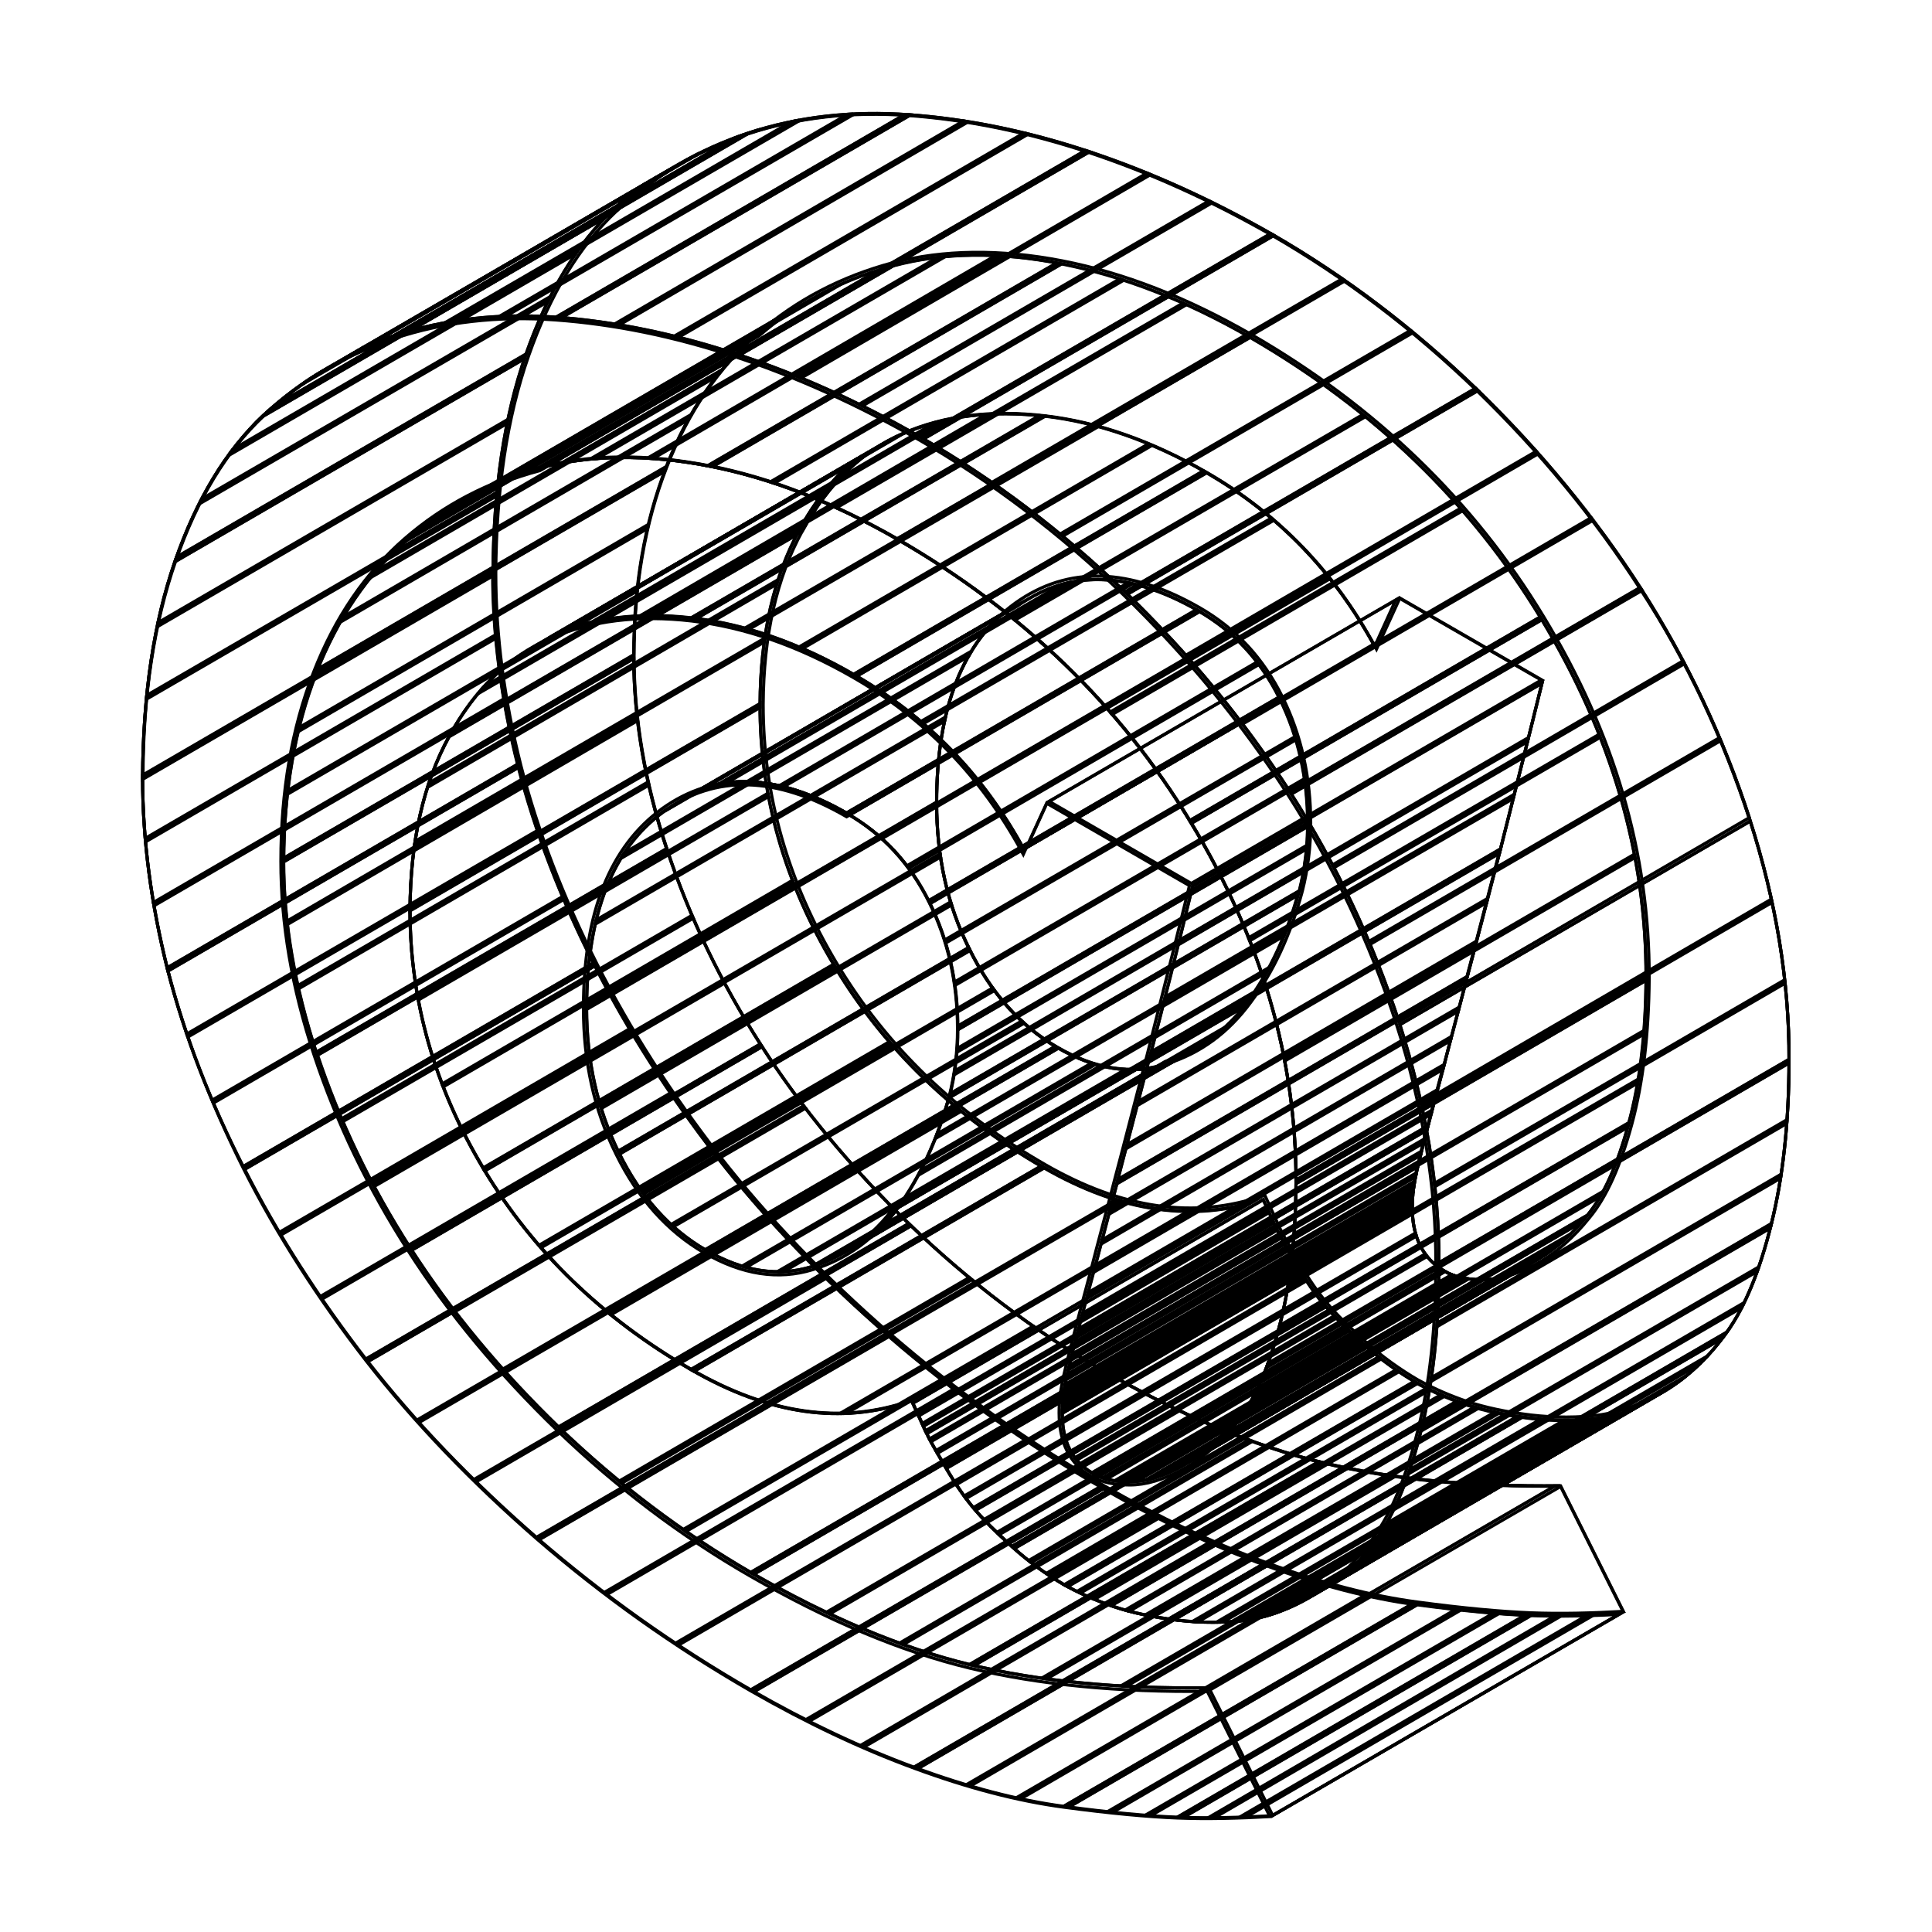 <?xml version="1.0" encoding="utf-8"?>
<!-- Generator: Adobe Illustrator 22.1.0, SVG Export Plug-In . SVG Version: 6.00 Build 0)  -->
<svg version="1.1" id="Layer_1" xmlns="http://www.w3.org/2000/svg" xmlns:xlink="http://www.w3.org/1999/xlink" x="0px" y="0px"
	 viewBox="0 0 500 500" style="enable-background:new 0 0 500 500;" xml:space="preserve">
<style type="text/css">
	.st0{enable-background:new    ;}
	.st1{clip-path:url(#SVGID_2_);fill:none;stroke:#000000;stroke-width:1.622;stroke-miterlimit:10;}
	.st2{clip-path:url(#SVGID_4_);fill:none;stroke:#000000;stroke-width:1.622;stroke-miterlimit:10;}
	.st3{clip-path:url(#SVGID_6_);enable-background:new    ;}
	.st4{fill:none;stroke:#000000;stroke-width:1.622;stroke-miterlimit:10;}
	.st5{clip-path:url(#SVGID_6_);fill:none;stroke:#000000;stroke-width:1.622;stroke-miterlimit:10;}
	.st6{clip-path:url(#SVGID_8_);enable-background:new    ;}
	.st7{clip-path:url(#SVGID_8_);fill:none;stroke:#000000;stroke-width:1.622;stroke-miterlimit:10;}
	.st8{clip-path:url(#SVGID_10_);enable-background:new    ;}
	.st9{clip-path:url(#SVGID_10_);fill:none;stroke:#000000;stroke-width:1.622;stroke-miterlimit:10;}
	.st10{clip-path:url(#SVGID_12_);enable-background:new    ;}
	.st11{clip-path:url(#SVGID_12_);fill:none;stroke:#000000;stroke-width:1.622;stroke-miterlimit:10;}
	.st12{clip-path:url(#SVGID_14_);enable-background:new    ;}
	.st13{clip-path:url(#SVGID_14_);fill:none;stroke:#000000;stroke-width:1.622;stroke-miterlimit:10;}
	.st14{clip-path:url(#SVGID_16_);fill:none;stroke:#000000;stroke-width:1.622;stroke-miterlimit:10;}
	.st15{clip-path:url(#SVGID_18_);fill:none;stroke:#000000;stroke-width:1.622;stroke-miterlimit:10;}
	.st16{clip-path:url(#SVGID_20_);enable-background:new    ;}
	.st17{clip-path:url(#SVGID_20_);fill:none;stroke:#000000;stroke-width:1.622;stroke-miterlimit:10;}
	.st18{clip-path:url(#SVGID_22_);enable-background:new    ;}
	.st19{clip-path:url(#SVGID_22_);fill:none;stroke:#000000;stroke-width:1.622;stroke-miterlimit:10;}
	.st20{clip-path:url(#SVGID_24_);enable-background:new    ;}
	.st21{clip-path:url(#SVGID_24_);fill:none;stroke:#000000;stroke-width:1.622;stroke-miterlimit:10;}
	.st22{clip-path:url(#SVGID_26_);fill:none;stroke:#000000;stroke-width:1.622;stroke-miterlimit:10;}
	.st23{clip-path:url(#SVGID_28_);enable-background:new    ;}
	.st24{clip-path:url(#SVGID_28_);fill:none;stroke:#000000;stroke-width:1.622;stroke-miterlimit:10;}
	.st25{clip-path:url(#SVGID_30_);enable-background:new    ;}
	.st26{clip-path:url(#SVGID_30_);fill:none;stroke:#000000;stroke-width:1.622;stroke-miterlimit:10;}
	.st27{clip-path:url(#SVGID_32_);enable-background:new    ;}
	.st28{clip-path:url(#SVGID_32_);fill:none;stroke:#000000;stroke-width:1.622;stroke-miterlimit:10;}
	.st29{clip-path:url(#SVGID_34_);enable-background:new    ;}
	.st30{clip-path:url(#SVGID_34_);fill:none;stroke:#000000;stroke-width:1.622;stroke-miterlimit:10;}
	.st31{clip-path:url(#SVGID_36_);enable-background:new    ;}
	.st32{clip-path:url(#SVGID_36_);fill:none;stroke:#000000;stroke-width:1.622;stroke-miterlimit:10;}
</style>
<g>
	<g class="st0">
		<g class="st0">
			<defs>
				<path id="SVGID_1_" class="st0" d="M453.2,211.9c6.8,21.1,10.3,42,10.2,62.5c0,16.3-1.6,30.5-4.6,42.5c-3,12.1-6.8,21.4-11.5,28
					c-4.7,6.6-10.2,11.8-16.4,15.5c-6.3,3.7-12.5,5.8-18.6,6.4c-6.1,0.6-12.3,0.4-18.5-0.5c-6.3-0.9-11.6-2.2-15.9-3.8
					c-4.4-1.6-8-3.3-11.1-5c-4.8-2.8-9.4-6.1-13.6-9.9c-4.2-3.8-7.6-7.1-10-10c-2.4-2.8-4.9-6.4-7.5-10.9c-2.6-4.4-4.3-7.4-5-9
					c-0.7-1.6-1.9-4.2-3.6-7.9c-17.9,6.2-36.8,3.5-56.9-8.1c-23.1-13.3-41.1-30.7-53.9-52c-12.8-21.3-19.2-43.8-19.2-67.4
					c0.1-17.9,3.5-32.9,10.2-45.1c6.7-12.2,15.4-20.7,26.2-25.4c10.8-4.7,23.1-6.2,36.9-4.6c13.8,1.6,27.8,6.5,41.9,14.6
					c18.8,10.8,33.4,26,43.9,45.3l5.9-12.9l37.6,21.7c-3.8,15.5-7.5,30.1-11,44c-3.6,13.8-6.4,24.8-8.6,33c-2.1,8.2-4.2,15.8-6,22.9
					c-1.9,7.1-3.3,12.4-4.2,15.9c-0.9,3.4-1.7,6.6-2.4,9.5s-1.1,5.1-1.3,6.6c-0.2,1.5-0.3,3.1-0.3,4.7c0,7.6,2.7,13,8.1,16.1
					c2.5,1.5,5.8,2.2,9.8,2.2c4,0,8.5-1.3,13.5-4c5-2.7,9.6-6.7,13.8-12c4.3-5.2,7.9-13.2,10.8-23.9c2.9-10.7,4.4-23.3,4.5-37.8
					c0.1-32.1-9-63.2-27.2-93.2c-18.2-30.1-43.4-54.4-75.6-73c-16.5-9.5-32.8-15.9-48.8-19c-16-3.1-30.6-2.9-43.7,0.5
					c-13.1,3.5-24.7,9.5-34.7,18.2c-10,8.7-17.9,20.1-23.5,34.5c-5.6,14.4-8.4,30.6-8.4,48.7c0,16,2.8,32.7,8.6,50.1
					c5.8,17.5,13.9,34.3,24.3,50.5c10.4,16.2,23.3,31.7,38.5,46.4c15.3,14.7,31.9,27.3,49.8,37.6c20,11.5,38.9,19.5,56.7,23.8
					c17.8,4.3,38.4,6.3,61.7,6l16.6,33.2c-8.8,0.5-16.9,0.7-24.6,0.4c-7.6-0.3-17.5-1.2-29.4-2.8c-12-1.6-25-5-38.8-10.1
					c-13.9-5.1-28-11.8-42.3-20c-20-11.5-38.5-24.7-55.5-39.4c-17-14.8-31.7-30.1-44.2-46.1c-12.4-16-23.1-32.6-31.8-49.8
					c-8.7-17.2-15.3-34.3-19.7-51.4c-4.3-17.1-6.5-33.7-6.5-49.8c0.1-21.6,2.9-40.4,8.5-56.4c5.6-16,13.2-28.6,22.9-37.7
					c9.7-9,21-15.7,34-20c13-4.3,27-5.9,42-4.8c15,1.1,30.4,4.2,46.4,9.5c16,5.3,31.9,12.5,47.8,21.6c18.9,10.9,36.5,24.3,52.9,40.1
					c16.4,15.9,30.6,33.1,42.5,51.6C437,170.8,446.4,190.7,453.2,211.9z M336.6,230.7c1.5-5.9,2.2-11.8,2.2-17.6
					c0-11.8-2.4-22.7-7.3-32.6c-4.9-9.9-11.9-17.5-21.1-22.8c-18.2-10.5-34-10.9-47.4-1.3c-13.4,9.7-20.2,26.8-20.2,51.3
					c0,13.7,2.7,26.2,8.4,37.6c5.6,11.4,13.2,19.9,22.7,25.4c9.7,5.6,18.9,7,27.7,4.3c8.8-2.7,16-8,21.8-15.9
					C329.2,251.3,333.6,241.8,336.6,230.7"/>
			</defs>
			<clipPath id="SVGID_2_">
				<use xlink:href="#SVGID_1_"  style="overflow:visible;"/>
			</clipPath>
			<path class="st1" d="M453.2,211.9c6.8,21.1,10.3,42,10.2,62.5c0,16.3-1.6,30.5-4.6,42.5c-3,12.1-6.8,21.4-11.5,28
				c-4.7,6.6-10.2,11.8-16.4,15.5c-6.3,3.7-12.5,5.8-18.6,6.4c-6.1,0.6-12.3,0.4-18.5-0.5c-6.3-0.9-11.6-2.2-15.9-3.8
				c-4.4-1.6-8-3.3-11.1-5c-4.8-2.8-9.4-6.1-13.6-9.9c-4.2-3.8-7.6-7.1-10-10c-2.4-2.8-4.9-6.4-7.5-10.9c-2.6-4.4-4.3-7.4-5-9
				c-0.7-1.6-1.9-4.2-3.6-7.9c-17.9,6.2-36.8,3.5-56.9-8.1c-23.1-13.3-41.1-30.7-53.9-52c-12.8-21.3-19.2-43.8-19.2-67.4
				c0.1-17.9,3.5-32.9,10.2-45.1c6.7-12.2,15.4-20.7,26.2-25.4c10.8-4.7,23.1-6.2,36.9-4.6c13.8,1.6,27.8,6.5,41.9,14.6
				c18.8,10.8,33.4,26,43.9,45.3l5.9-12.9l37.6,21.7c-3.8,15.5-7.5,30.1-11,44c-3.6,13.8-6.4,24.8-8.6,33c-2.1,8.2-4.2,15.8-6,22.9
				c-1.9,7.1-3.3,12.4-4.2,15.9c-0.9,3.4-1.7,6.6-2.4,9.5s-1.1,5.1-1.3,6.6c-0.2,1.5-0.3,3.1-0.3,4.7c0,7.6,2.7,13,8.1,16.1
				c2.5,1.5,5.8,2.2,9.8,2.2c4,0,8.5-1.3,13.5-4c5-2.7,9.6-6.7,13.8-12c4.3-5.2,7.9-13.2,10.8-23.9c2.9-10.7,4.4-23.3,4.5-37.8
				c0.1-32.1-9-63.2-27.2-93.2c-18.2-30.1-43.4-54.4-75.6-73c-16.5-9.5-32.8-15.9-48.8-19c-16-3.1-30.6-2.9-43.7,0.5
				c-13.1,3.5-24.7,9.5-34.7,18.2c-10,8.7-17.9,20.1-23.5,34.5c-5.6,14.4-8.4,30.6-8.4,48.7c0,16,2.8,32.7,8.6,50.1
				c5.8,17.5,13.9,34.3,24.3,50.5c10.4,16.2,23.3,31.7,38.5,46.4c15.3,14.7,31.9,27.3,49.8,37.6c20,11.5,38.9,19.5,56.7,23.8
				c17.8,4.3,38.4,6.3,61.7,6l16.6,33.2c-8.8,0.5-16.9,0.7-24.6,0.4c-7.6-0.3-17.5-1.2-29.4-2.8c-12-1.6-25-5-38.8-10.1
				c-13.9-5.1-28-11.8-42.3-20c-20-11.5-38.5-24.7-55.5-39.4c-17-14.8-31.7-30.1-44.2-46.1c-12.4-16-23.1-32.6-31.8-49.8
				c-8.7-17.2-15.3-34.3-19.7-51.4c-4.3-17.1-6.5-33.7-6.5-49.8c0.1-21.6,2.9-40.4,8.5-56.4c5.6-16,13.2-28.6,22.9-37.7
				c9.7-9,21-15.7,34-20c13-4.3,27-5.9,42-4.8c15,1.1,30.4,4.2,46.4,9.5c16,5.3,31.9,12.5,47.8,21.6c18.9,10.9,36.5,24.3,52.9,40.1
				c16.4,15.9,30.6,33.1,42.5,51.6C437,170.8,446.4,190.7,453.2,211.9z M336.6,230.7c1.5-5.9,2.2-11.8,2.2-17.6
				c0-11.8-2.4-22.7-7.3-32.6c-4.9-9.9-11.9-17.5-21.1-22.8c-18.2-10.5-34-10.9-47.4-1.3c-13.4,9.7-20.2,26.8-20.2,51.3
				c0,13.7,2.7,26.2,8.4,37.6c5.6,11.4,13.2,19.9,22.7,25.4c9.7,5.6,18.9,7,27.7,4.3c8.8-2.7,16-8,21.8-15.9
				C329.2,251.3,333.6,241.8,336.6,230.7"/>
		</g>
		<g class="st0">
			<defs>
				<path id="SVGID_3_" class="st0" d="M361.8,265c6.8,21.1,10.3,42,10.2,62.5c0,16.3-1.6,30.5-4.6,42.5c-3,12.1-6.8,21.4-11.5,28
					c-4.7,6.6-10.2,11.8-16.4,15.5c-6.3,3.7-12.5,5.8-18.6,6.4c-6.1,0.6-12.3,0.4-18.5-0.5c-6.3-0.9-11.6-2.2-15.9-3.8
					c-4.4-1.6-8-3.3-11.1-5c-4.8-2.8-9.4-6.1-13.6-9.9c-4.2-3.8-7.6-7.1-10-10c-2.4-2.8-4.9-6.4-7.5-10.9c-2.6-4.4-4.3-7.4-5-9
					c-0.7-1.6-1.9-4.2-3.6-7.9c-17.9,6.2-36.8,3.5-56.9-8.1c-23.1-13.3-41.1-30.7-53.9-52c-12.8-21.3-19.2-43.8-19.2-67.4
					c0.1-17.9,3.5-32.9,10.2-45.1c6.7-12.2,15.4-20.7,26.2-25.4c10.8-4.7,23.1-6.2,36.9-4.6c13.8,1.6,27.8,6.5,41.9,14.6
					c18.8,10.8,33.4,26,43.9,45.3l5.9-12.9l37.6,21.7c-3.8,15.5-7.5,30.1-11,44c-3.6,13.8-6.4,24.8-8.6,33c-2.1,8.2-4.2,15.8-6,22.9
					c-1.9,7.1-3.3,12.4-4.2,15.9c-0.9,3.4-1.7,6.6-2.4,9.5c-0.7,2.9-1.1,5.1-1.3,6.6c-0.2,1.5-0.3,3.1-0.3,4.7
					c0,7.6,2.7,13,8.1,16.1c2.5,1.5,5.8,2.2,9.8,2.2c4,0,8.5-1.3,13.5-4c5-2.7,9.6-6.7,13.8-12c4.3-5.2,7.9-13.2,10.8-23.9
					c2.9-10.7,4.4-23.3,4.5-37.8c0.1-32.1-9-63.2-27.2-93.2c-18.2-30.1-43.4-54.4-75.6-73c-16.5-9.5-32.8-15.9-48.8-19
					c-16-3.1-30.6-2.9-43.7,0.5c-13.1,3.5-24.7,9.5-34.7,18.2c-10,8.7-17.9,20.1-23.5,34.5c-5.6,14.4-8.4,30.6-8.4,48.7
					c0,16,2.8,32.7,8.6,50.1c5.8,17.5,13.9,34.3,24.3,50.5c10.4,16.2,23.3,31.7,38.5,46.4c15.3,14.7,31.9,27.3,49.8,37.6
					c20,11.5,38.9,19.5,56.7,23.8c17.8,4.3,38.4,6.3,61.7,6l16.6,33.2c-8.8,0.5-16.9,0.7-24.6,0.4c-7.6-0.3-17.5-1.2-29.4-2.8
					c-12-1.6-25-5-38.8-10.1c-13.9-5.1-28-11.8-42.3-20c-20-11.5-38.5-24.7-55.5-39.4c-17-14.8-31.7-30.1-44.2-46.1
					c-12.4-16-23.1-32.6-31.8-49.8C54,285.3,47.4,268.2,43,251.1c-4.3-17.1-6.5-33.7-6.5-49.8c0.1-21.6,2.9-40.4,8.5-56.4
					c5.6-16,13.2-28.6,22.9-37.7c9.7-9,21-15.7,34-20c13-4.3,27-5.9,42-4.8c15,1.1,30.4,4.2,46.4,9.5c16,5.3,31.9,12.5,47.8,21.6
					c18.9,10.9,36.5,24.3,52.9,40.1c16.4,15.9,30.6,33.1,42.5,51.6C345.5,223.9,354.9,243.8,361.8,265z M245.2,283.9
					c1.5-5.9,2.2-11.8,2.2-17.6c0-11.8-2.4-22.7-7.3-32.6c-4.9-9.9-11.9-17.5-21.1-22.8c-18.2-10.5-34-10.9-47.4-1.3
					c-13.4,9.7-20.2,26.8-20.2,51.3c0,13.7,2.7,26.2,8.4,37.6c5.6,11.4,13.2,19.9,22.7,25.4c9.7,5.6,18.9,7,27.7,4.3
					c8.8-2.7,16-8,21.8-15.9C237.7,304.4,242.1,294.9,245.2,283.9"/>
			</defs>
			<clipPath id="SVGID_4_">
				<use xlink:href="#SVGID_3_"  style="overflow:visible;"/>
			</clipPath>
			<path class="st2" d="M361.8,265c6.8,21.1,10.3,42,10.2,62.5c0,16.3-1.6,30.5-4.6,42.5c-3,12.1-6.8,21.4-11.5,28
				c-4.7,6.6-10.2,11.8-16.4,15.5c-6.3,3.7-12.5,5.8-18.6,6.4c-6.1,0.6-12.3,0.4-18.5-0.5c-6.3-0.9-11.6-2.2-15.9-3.8
				c-4.4-1.6-8-3.3-11.1-5c-4.8-2.8-9.4-6.1-13.6-9.9c-4.2-3.8-7.6-7.1-10-10c-2.4-2.8-4.9-6.4-7.5-10.9c-2.6-4.4-4.3-7.4-5-9
				c-0.7-1.6-1.9-4.2-3.6-7.9c-17.9,6.2-36.8,3.5-56.9-8.1c-23.1-13.3-41.1-30.7-53.9-52c-12.8-21.3-19.2-43.8-19.2-67.4
				c0.1-17.9,3.5-32.9,10.2-45.1c6.7-12.2,15.4-20.7,26.2-25.4c10.8-4.7,23.1-6.2,36.9-4.6c13.8,1.6,27.8,6.5,41.9,14.6
				c18.8,10.8,33.4,26,43.9,45.3l5.9-12.9l37.6,21.7c-3.8,15.5-7.5,30.1-11,44c-3.6,13.8-6.4,24.8-8.6,33c-2.1,8.2-4.2,15.8-6,22.9
				c-1.9,7.1-3.3,12.4-4.2,15.9c-0.9,3.4-1.7,6.6-2.4,9.5c-0.7,2.9-1.1,5.1-1.3,6.6c-0.2,1.5-0.3,3.1-0.3,4.7c0,7.6,2.7,13,8.1,16.1
				c2.5,1.5,5.8,2.2,9.8,2.2c4,0,8.5-1.3,13.5-4c5-2.7,9.6-6.7,13.8-12c4.3-5.2,7.9-13.2,10.8-23.9c2.9-10.7,4.4-23.3,4.5-37.8
				c0.1-32.1-9-63.2-27.2-93.2c-18.2-30.1-43.4-54.4-75.6-73c-16.5-9.5-32.8-15.9-48.8-19c-16-3.1-30.6-2.9-43.7,0.5
				c-13.1,3.5-24.7,9.5-34.7,18.2c-10,8.7-17.9,20.1-23.5,34.5c-5.6,14.4-8.4,30.6-8.4,48.7c0,16,2.8,32.7,8.6,50.1
				c5.8,17.5,13.9,34.3,24.3,50.5c10.4,16.2,23.3,31.7,38.5,46.4c15.3,14.7,31.9,27.3,49.8,37.6c20,11.5,38.9,19.5,56.7,23.8
				c17.8,4.3,38.4,6.3,61.7,6l16.6,33.2c-8.8,0.5-16.9,0.7-24.6,0.4c-7.6-0.3-17.5-1.2-29.4-2.8c-12-1.6-25-5-38.8-10.1
				c-13.9-5.1-28-11.8-42.3-20c-20-11.5-38.5-24.7-55.5-39.4c-17-14.8-31.7-30.1-44.2-46.1c-12.4-16-23.1-32.6-31.8-49.8
				C54,285.3,47.4,268.2,43,251.1c-4.3-17.1-6.5-33.7-6.5-49.8c0.1-21.6,2.9-40.4,8.5-56.4c5.6-16,13.2-28.6,22.9-37.7
				c9.7-9,21-15.7,34-20c13-4.3,27-5.9,42-4.8c15,1.1,30.4,4.2,46.4,9.5c16,5.3,31.9,12.5,47.8,21.6c18.9,10.9,36.5,24.3,52.9,40.1
				c16.4,15.9,30.6,33.1,42.5,51.6C345.5,223.9,354.9,243.8,361.8,265z M245.2,283.9c1.5-5.9,2.2-11.8,2.2-17.6
				c0-11.8-2.4-22.7-7.3-32.6c-4.9-9.9-11.9-17.5-21.1-22.8c-18.2-10.5-34-10.9-47.4-1.3c-13.4,9.7-20.2,26.8-20.2,51.3
				c0,13.7,2.7,26.2,8.4,37.6c5.6,11.4,13.2,19.9,22.7,25.4c9.7,5.6,18.9,7,27.7,4.3c8.8-2.7,16-8,21.8-15.9
				C237.7,304.4,242.1,294.9,245.2,283.9"/>
		</g>
		<g class="st0">
			<defs>
				<path id="SVGID_5_" class="st0" d="M361.8,265l91.4-53.1c6.8,21.1,10.3,42,10.2,62.5c0,16.3-1.6,30.5-4.6,42.5
					c-3,12.1-6.8,21.4-11.5,28c-4.7,6.6-10.2,11.8-16.4,15.5l-91.4,53.1c6.2-3.7,11.7-8.8,16.4-15.5c4.7-6.6,8.5-15.9,11.5-28
					c3-12.1,4.6-26.3,4.6-42.5C372.1,307,368.6,286.2,361.8,265z"/>
			</defs>
			<clipPath id="SVGID_6_">
				<use xlink:href="#SVGID_5_"  style="overflow:visible;"/>
			</clipPath>
			<g class="st3">
				<g>
					<path class="st4" d="M361.8,265l91.4-53.1c6.8,21.1,10.3,42,10.2,62.5L372,327.5C372.1,307,368.6,286.2,361.8,265z"/>
					<line class="st4" x1="367.5" y1="286.1" x2="458.9" y2="232.9"/>
					<line class="st4" x1="370.9" y1="306.9" x2="462.3" y2="253.8"/>
				</g>
				<g>
					<path class="st4" d="M372,327.5l91.4-53.1c0,16.3-1.6,30.5-4.6,42.5l-91.4,53.1C370.4,358,372,343.8,372,327.5z"/>
					<line class="st4" x1="371.5" y1="343.1" x2="462.9" y2="290"/>
					<line class="st4" x1="369.9" y1="357.3" x2="461.4" y2="304.1"/>
				</g>
				<g>
					<path class="st4" d="M367.4,370.1l91.4-53.1c-3,12.1-6.8,21.4-11.5,28l-91.4,53.1C360.6,391.5,364.4,382.1,367.4,370.1z"/>
					<line class="st4" x1="364.1" y1="381.2" x2="455.6" y2="328.1"/>
					<line class="st4" x1="360.3" y1="390.5" x2="451.7" y2="337.4"/>
				</g>
				<g>
					<path class="st4" d="M355.9,398.1l91.4-53.1c-4.7,6.6-10.2,11.8-16.4,15.5l-91.4,53.1C345.7,409.8,351.2,404.7,355.9,398.1z"/>
					<line class="st4" x1="350.9" y1="404.2" x2="442.4" y2="351.1"/>
					<line class="st4" x1="345.5" y1="409.3" x2="436.9" y2="356.2"/>
				</g>
			</g>
			<path class="st5" d="M361.8,265l91.4-53.1c6.8,21.1,10.3,42,10.2,62.5c0,16.3-1.6,30.5-4.6,42.5c-3,12.1-6.8,21.4-11.5,28
				c-4.7,6.6-10.2,11.8-16.4,15.5l-91.4,53.1c6.2-3.7,11.7-8.8,16.4-15.5c4.7-6.6,8.5-15.9,11.5-28c3-12.1,4.6-26.3,4.6-42.5
				C372.1,307,368.6,286.2,361.8,265z"/>
		</g>
		<g class="st0">
			<defs>
				<path id="SVGID_7_" class="st0" d="M339.5,413.5c-6.3,3.7-12.5,5.8-18.6,6.4c-6.1,0.6-12.3,0.4-18.5-0.5
					c-6.3-0.9-11.6-2.2-15.9-3.8c-4.4-1.6-8-3.3-11.1-5c-4.8-2.8-9.4-6.1-13.6-9.9c-4.2-3.8-7.6-7.1-10-10
					c-2.4-2.8-4.9-6.4-7.5-10.9c-2.6-4.4-4.3-7.4-5-9l91.4-53.1c0.7,1.6,2.4,4.6,5,9c2.6,4.5,5.1,8,7.5,10.9c2.4,2.8,5.7,6.1,10,10
					c4.2,3.8,8.8,7.1,13.6,9.9c3,1.7,6.7,3.4,11.1,5c4.4,1.6,9.7,2.9,15.9,3.8c6.2,0.9,12.4,1.1,18.5,0.5c6.1-0.6,12.3-2.8,18.6-6.4
					C403.5,376.3,366.9,397.5,339.5,413.5z"/>
			</defs>
			<clipPath id="SVGID_8_">
				<use xlink:href="#SVGID_7_"  style="overflow:visible;"/>
			</clipPath>
			<g class="st6">
				<g>
					<path class="st4" d="M339.5,413.5l91.4-53.1c-6.3,3.7-12.5,5.8-18.6,6.4L320.9,420C327,419.3,333.2,417.2,339.5,413.5z"/>
					<line class="st4" x1="333.2" y1="416.7" x2="424.7" y2="363.5"/>
					<line class="st4" x1="327.1" y1="418.8" x2="418.5" y2="365.7"/>
				</g>
				<g>
					<path class="st4" d="M320.9,420l91.4-53.1c-6.1,0.6-12.3,0.4-18.5-0.5l-91.4,53.1C308.6,420.4,314.8,420.6,320.9,420z"/>
					<line class="st4" x1="314.8" y1="420.3" x2="406.2" y2="367.2"/>
					<line class="st4" x1="308.6" y1="420.1" x2="400" y2="367"/>
				</g>
				<g>
					<path class="st4" d="M302.4,419.5l91.4-53.1c-6.3-0.9-11.6-2.2-15.9-3.8l-91.4,53.1C290.8,417.3,296.1,418.6,302.4,419.5z"/>
					<line class="st4" x1="296.4" y1="418.4" x2="387.9" y2="365.3"/>
					<line class="st4" x1="291.1" y1="417.2" x2="382.6" y2="364"/>
				</g>
				<g>
					<path class="st4" d="M286.5,415.7l91.4-53.1c-4.4-1.6-8-3.3-11.1-5l-91.4,53.1C278.4,412.4,282.1,414,286.5,415.7z"/>
					<line class="st4" x1="282.3" y1="414" x2="373.8" y2="360.9"/>
					<line class="st4" x1="278.6" y1="412.4" x2="370.1" y2="359.2"/>
				</g>
				<g>
					<path class="st4" d="M275.4,410.6l91.4-53.1c-4.8-2.8-9.4-6.1-13.6-9.9l-91.4,53.1C266,404.6,270.6,407.9,275.4,410.6z"/>
					<line class="st4" x1="270.7" y1="407.7" x2="362.1" y2="354.5"/>
					<line class="st4" x1="266.1" y1="404.4" x2="357.5" y2="351.2"/>
				</g>
				<g>
					<path class="st4" d="M261.8,400.7l91.4-53.1c-4.2-3.8-7.6-7.1-10-10l-91.4,53.1C254.2,393.6,257.6,396.9,261.8,400.7z"/>
					<line class="st4" x1="257.9" y1="397.1" x2="349.3" y2="343.9"/>
					<line class="st4" x1="254.5" y1="393.8" x2="346" y2="340.6"/>
				</g>
				<g>
					<path class="st4" d="M251.8,390.8l91.4-53.1c-2.4-2.8-4.9-6.4-7.5-10.9l-91.4,53.1C246.9,384.4,249.4,387.9,251.8,390.8z"/>
					<line class="st4" x1="249.4" y1="387.7" x2="340.8" y2="334.6"/>
					<line class="st4" x1="246.9" y1="384.1" x2="338.3" y2="330.9"/>
				</g>
				<g>
					<path class="st4" d="M244.3,379.9l91.4-53.1c-2.6-4.4-4.3-7.4-5-9l-91.4,53.1C240,372.5,241.7,375.5,244.3,379.9z"/>
					<line class="st4" x1="242" y1="376" x2="333.4" y2="322.8"/>
					<line class="st4" x1="240.3" y1="373" x2="331.8" y2="319.8"/>
				</g>
			</g>
			<path class="st7" d="M339.5,413.5c-6.3,3.7-12.5,5.8-18.6,6.4c-6.1,0.6-12.3,0.4-18.5-0.5c-6.3-0.9-11.6-2.2-15.9-3.8
				c-4.4-1.6-8-3.3-11.1-5c-4.8-2.8-9.4-6.1-13.6-9.9c-4.2-3.8-7.6-7.1-10-10c-2.4-2.8-4.9-6.4-7.5-10.9c-2.6-4.4-4.3-7.4-5-9
				l91.4-53.1c0.7,1.6,2.4,4.6,5,9c2.6,4.5,5.1,8,7.5,10.9c2.4,2.8,5.7,6.1,10,10c4.2,3.8,8.8,7.1,13.6,9.9c3,1.7,6.7,3.4,11.1,5
				c4.4,1.6,9.7,2.9,15.9,3.8c6.2,0.9,12.4,1.1,18.5,0.5c6.1-0.6,12.3-2.8,18.6-6.4C403.5,376.3,366.9,397.5,339.5,413.5z"/>
		</g>
		<g class="st0">
			<defs>
				<path id="SVGID_9_" class="st0" d="M239.3,370.9c-0.7-1.6-1.9-4.2-3.6-7.9l91.4-53.1c1.7,3.7,2.9,6.3,3.6,7.9L239.3,370.9z"/>
			</defs>
			<clipPath id="SVGID_10_">
				<use xlink:href="#SVGID_9_"  style="overflow:visible;"/>
			</clipPath>
			<g class="st8">
				<path class="st4" d="M239.3,370.9l91.4-53.1c-0.7-1.6-1.9-4.2-3.6-7.9L235.7,363C237.4,366.7,238.6,369.3,239.3,370.9z"/>
				<line class="st4" x1="238.4" y1="369" x2="329.9" y2="315.9"/>
				<line class="st4" x1="237.2" y1="366.3" x2="328.7" y2="313.2"/>
			</g>
			<path class="st9" d="M239.3,370.9c-0.7-1.6-1.9-4.2-3.6-7.9l91.4-53.1c1.7,3.7,2.9,6.3,3.6,7.9L239.3,370.9z"/>
		</g>
		<g class="st0">
			<defs>
				<path id="SVGID_11_" class="st0" d="M137.1,167.5l91.4-53.1c1.6-0.9,3.3-1.8,5-2.5c10.8-4.7,23.1-6.2,36.9-4.6
					c13.8,1.6,27.8,6.5,41.9,14.6c18.8,10.8,33.4,26,43.9,45.3l-91.4,53.1c-10.5-19.4-25.1-34.5-43.9-45.3
					c-14.2-8.2-28.2-13.1-41.9-14.6c-13.8-1.6-26.1,0-36.9,4.6C140.4,165.7,138.7,166.6,137.1,167.5z"/>
			</defs>
			<clipPath id="SVGID_12_">
				<use xlink:href="#SVGID_11_"  style="overflow:visible;"/>
			</clipPath>
			<g class="st10">
				<g>
					<path class="st4" d="M115.9,190.3l91.4-53.1c6.7-12.2,15.4-20.7,26.2-25.4L142.1,165C131.3,169.6,122.6,178.1,115.9,190.3z"/>
				</g>
				<g>
					<path class="st4" d="M142.1,165l91.4-53.1c10.8-4.7,23.1-6.2,36.9-4.6L179,160.3C165.2,158.7,152.9,160.3,142.1,165z"/>
					<line class="st4" x1="153.4" y1="161.3" x2="244.8" y2="108.2"/>
					<line class="st4" x1="165.7" y1="159.8" x2="257.1" y2="106.6"/>
				</g>
				<g>
					<path class="st4" d="M179,160.3l91.4-53.1c13.8,1.6,27.8,6.5,41.9,14.6L220.9,175C206.8,166.8,192.8,161.9,179,160.3z"/>
					<line class="st4" x1="192.8" y1="163" x2="284.3" y2="109.9"/>
					<line class="st4" x1="206.8" y1="167.9" x2="298.3" y2="114.7"/>
				</g>
				<g>
					<path class="st4" d="M220.9,175l91.4-53.1c18.8,10.8,33.4,26,43.9,45.3l-91.4,53.1C254.3,200.9,239.7,185.8,220.9,175z"/>
					<line class="st4" x1="238.3" y1="187.2" x2="329.8" y2="134.1"/>
					<line class="st4" x1="253" y1="202.3" x2="344.4" y2="149.2"/>
				</g>
			</g>
			<path class="st11" d="M137.1,167.5l91.4-53.1c1.6-0.9,3.3-1.8,5-2.5c10.8-4.7,23.1-6.2,36.9-4.6c13.8,1.6,27.8,6.5,41.9,14.6
				c18.8,10.8,33.4,26,43.9,45.3l-91.4,53.1c-10.5-19.4-25.1-34.5-43.9-45.3c-14.2-8.2-28.2-13.1-41.9-14.6
				c-13.8-1.6-26.1,0-36.9,4.6C140.4,165.7,138.7,166.6,137.1,167.5z"/>
		</g>
		<g class="st0">
			<defs>
				<path id="SVGID_13_" class="st0" d="M228.5,114.4c-8.5,4.9-15.6,12.5-21.2,22.8c-6.7,12.2-10.1,27.2-10.2,45.1
					c-0.1,23.6,6.3,46,19.2,67.4c12.8,21.4,30.8,38.7,53.9,52c20.1,11.6,39.1,14.3,56.9,8.1L235.7,363c-17.9,6.2-36.8,3.5-56.9-8.1
					c-23.1-13.3-41.1-30.7-53.9-52c-12.8-21.3-19.2-43.8-19.2-67.4c0.1-17.9,3.5-32.9,10.2-45.1c5.6-10.3,12.7-17.9,21.2-22.8
					C164.5,151.6,201.1,130.3,228.5,114.4z"/>
			</defs>
			<clipPath id="SVGID_14_">
				<use xlink:href="#SVGID_13_"  style="overflow:visible;"/>
			</clipPath>
			<g class="st12">
				<g>
					<path class="st4" d="M235.7,363l91.4-53.1c-17.9,6.2-36.8,3.5-56.9-8.1l-91.4,53.1C198.9,366.5,217.9,369.2,235.7,363z"/>
					<line class="st4" x1="217.5" y1="366.2" x2="308.9" y2="313.1"/>
					<line class="st4" x1="198.5" y1="363.5" x2="290" y2="310.4"/>
				</g>
				<g>
					<path class="st4" d="M178.8,354.9l91.4-53.1c-23.1-13.3-41.1-30.7-53.9-52l-91.4,53.1C137.7,324.2,155.7,341.5,178.8,354.9z"/>
					<line class="st4" x1="157.4" y1="340.2" x2="248.8" y2="287.1"/>
					<line class="st4" x1="139.4" y1="322.8" x2="230.8" y2="269.7"/>
				</g>
				<g>
					<path class="st4" d="M124.9,302.8l91.4-53.1c-12.8-21.3-19.2-43.8-19.2-67.4l-91.4,53.1C105.6,259,112,281.5,124.9,302.8z"/>
					<line class="st4" x1="114.2" y1="281.1" x2="205.6" y2="228"/>
					<line class="st4" x1="107.8" y1="258.6" x2="199.2" y2="205.5"/>
				</g>
				<g>
					<path class="st4" d="M105.7,235.5l91.4-53.1c0.1-17.9,3.5-32.9,10.2-45.1l-91.4,53.1C109.2,202.5,105.8,217.6,105.7,235.5z"/>
					<line class="st4" x1="106.9" y1="218.5" x2="198.3" y2="165.4"/>
					<line class="st4" x1="110.3" y1="203.5" x2="201.7" y2="150.3"/>
				</g>
				<g>
					<path class="st4" d="M115.9,190.3l91.4-53.1c6.7-12.2,15.4-20.7,26.2-25.4L142.1,165C131.3,169.6,122.6,178.1,115.9,190.3z"/>
					<line class="st4" x1="123.3" y1="179.3" x2="214.7" y2="126.2"/>
					<line class="st4" x1="132" y1="170.9" x2="223.4" y2="117.8"/>
				</g>
			</g>
			<path class="st13" d="M228.5,114.4c-8.5,4.9-15.6,12.5-21.2,22.8c-6.7,12.2-10.1,27.2-10.2,45.1c-0.1,23.6,6.3,46,19.2,67.4
				c12.8,21.4,30.8,38.7,53.9,52c20.1,11.6,39.1,14.3,56.9,8.1L235.7,363c-17.9,6.2-36.8,3.5-56.9-8.1c-23.1-13.3-41.1-30.7-53.9-52
				c-12.8-21.3-19.2-43.8-19.2-67.4c0.1-17.9,3.5-32.9,10.2-45.1c5.6-10.3,12.7-17.9,21.2-22.8C164.5,151.6,201.1,130.3,228.5,114.4
				z"/>
		</g>
		<g class="st0">
			<defs>
				<polygon id="SVGID_15_" class="st0" points="264.8,220.3 270.7,207.4 362.1,154.3 356.3,167.1 				"/>
			</defs>
			<clipPath id="SVGID_16_">
				<use xlink:href="#SVGID_15_"  style="overflow:visible;"/>
			</clipPath>
			<polygon class="st14" points="264.8,220.3 270.7,207.4 362.1,154.3 356.3,167.1 			"/>
		</g>
		<g class="st0">
			<defs>
				<polygon id="SVGID_17_" class="st0" points="270.7,207.4 362.1,154.3 399.7,176 308.3,229.1 				"/>
			</defs>
			<clipPath id="SVGID_18_">
				<use xlink:href="#SVGID_17_"  style="overflow:visible;"/>
			</clipPath>
			<polygon class="st15" points="270.7,207.4 362.1,154.3 399.7,176 308.3,229.1 			"/>
		</g>
		<g class="st0">
			<defs>
				<path id="SVGID_19_" class="st0" d="M306.9,379.3c4.6-2.7,8.9-6.5,12.8-11.4c4.3-5.2,7.9-13.2,10.8-23.9
					c2.9-10.7,4.4-23.3,4.5-37.8c0.1-32.1-9-63.2-27.2-93.2c-18.2-30.1-43.4-54.4-75.6-73c-16.5-9.5-32.8-15.9-48.8-19
					c-16-3.1-30.6-2.9-43.7,0.5c-7.8,2.1-15.1,5-21.8,9l91.4-53.1c6.7-3.9,14-6.9,21.8-9c13.1-3.5,27.7-3.7,43.7-0.5
					c16,3.2,32.3,9.5,48.8,19c32.2,18.6,57.4,42.9,75.6,73c18.2,30.1,27.3,61.1,27.2,93.2c0,14.5-1.5,27.1-4.5,37.8
					c-2.9,10.7-6.5,18.7-10.8,23.9c-4,5-8.2,8.7-12.8,11.4C370.9,342.1,334.3,363.3,306.9,379.3z"/>
			</defs>
			<clipPath id="SVGID_20_">
				<use xlink:href="#SVGID_19_"  style="overflow:visible;"/>
			</clipPath>
			<g class="st16">
				<g>
					<path class="st4" d="M305.9,379.9l91.4-53.1c5-2.7,9.6-6.7,13.8-12l-91.4,53.1C315.5,373.2,310.8,377.2,305.9,379.9z"/>
					<line class="st4" x1="310.7" y1="376.7" x2="402.2" y2="323.6"/>
					<line class="st4" x1="315.3" y1="372.7" x2="406.8" y2="319.6"/>
				</g>
				<g>
					<path class="st4" d="M319.7,367.9l91.4-53.1c4.3-5.2,7.9-13.2,10.8-23.9l-91.4,53.1C327.6,354.6,324,362.6,319.7,367.9z"/>
					<line class="st4" x1="323.8" y1="361.7" x2="415.2" y2="308.6"/>
					<line class="st4" x1="327.4" y1="353.7" x2="418.8" y2="300.6"/>
				</g>
				<g>
					<path class="st4" d="M330.5,343.9l91.4-53.1c2.9-10.7,4.4-23.3,4.5-37.8L335,306.1C334.9,320.6,333.4,333.2,330.5,343.9z"/>
					<line class="st4" x1="333" y1="332.6" x2="424.4" y2="279.5"/>
					<line class="st4" x1="334.5" y1="320" x2="425.9" y2="266.9"/>
				</g>
				<g>
					<path class="st4" d="M335,306.1l91.4-53.1c0.1-32.1-9-63.2-27.2-93.2l-91.4,53.1C326,243,335.1,274.1,335,306.1z"/>
					<line class="st4" x1="332" y1="274.4" x2="423.4" y2="221.3"/>
					<line class="st4" x1="322.9" y1="243.3" x2="414.4" y2="190.2"/>
				</g>
				<g>
					<path class="st4" d="M307.8,212.9l91.4-53.1c-18.2-30.1-43.4-54.4-75.6-73l-91.4,53.1C264.3,158.5,289.6,182.8,307.8,212.9z"/>
					<line class="st4" x1="287.2" y1="184.8" x2="378.7" y2="131.6"/>
					<line class="st4" x1="262" y1="160.4" x2="353.5" y2="107.3"/>
				</g>
				<g>
					<path class="st4" d="M232.2,139.9l91.4-53.1c-16.5-9.5-32.8-15.9-48.8-19l-91.4,53.1C199.4,124,215.6,130.4,232.2,139.9z"/>
					<line class="st4" x1="215.7" y1="131.4" x2="307.2" y2="78.3"/>
					<line class="st4" x1="199.5" y1="125.1" x2="290.9" y2="72"/>
				</g>
				<g>
					<path class="st4" d="M183.3,120.9l91.4-53.1c-16-3.1-30.6-2.9-43.7,0.5l-91.4,53.1C152.7,117.9,167.3,117.8,183.3,120.9z"/>
					<line class="st4" x1="167.8" y1="118.9" x2="259.2" y2="65.7"/>
					<line class="st4" x1="153.2" y1="119" x2="244.7" y2="65.9"/>
				</g>
				<g>
					<path class="st4" d="M139.6,121.4l91.4-53.1c-13.1,3.5-24.7,9.5-34.7,18.2l-91.4,53.1C115,130.9,126.5,124.9,139.6,121.4z"/>
					<line class="st4" x1="127" y1="125.8" x2="218.5" y2="72.6"/>
				</g>
			</g>
			<path class="st17" d="M306.9,379.3c4.6-2.7,8.9-6.5,12.8-11.4c4.3-5.2,7.9-13.2,10.8-23.9c2.9-10.7,4.4-23.3,4.5-37.8
				c0.1-32.1-9-63.2-27.2-93.2c-18.2-30.1-43.4-54.4-75.6-73c-16.5-9.5-32.8-15.9-48.8-19c-16-3.1-30.6-2.9-43.7,0.5
				c-7.8,2.1-15.1,5-21.8,9l91.4-53.1c6.7-3.9,14-6.9,21.8-9c13.1-3.5,27.7-3.7,43.7-0.5c16,3.2,32.3,9.5,48.8,19
				c32.2,18.6,57.4,42.9,75.6,73c18.2,30.1,27.3,61.1,27.2,93.2c0,14.5-1.5,27.1-4.5,37.8c-2.9,10.7-6.5,18.7-10.8,23.9
				c-4,5-8.2,8.7-12.8,11.4C370.9,342.1,334.3,363.3,306.9,379.3z"/>
		</g>
		<g class="st0">
			<defs>
				<path id="SVGID_21_" class="st0" d="M398.3,326.2l-91.4,53.1c-0.3,0.2-0.7,0.4-1,0.6c-5,2.7-9.5,4-13.5,4c-4,0-7.3-0.7-9.8-2.2
					c-5.5-3.2-8.1-8.5-8.1-16.1c0-1.6,0.1-3.1,0.3-4.7c0.2-1.5,0.6-3.7,1.3-6.6c0.7-2.9,1.5-6.1,2.4-9.5c0.9-3.5,2.3-8.8,4.2-15.9
					c1.9-7.1,3.9-14.7,6-22.9c2.1-8.2,5-19.2,8.6-33c3.6-13.9,7.3-28.5,11-44l91.4-53.1c-3.8,15.5-7.5,30.1-11,44
					c-3.6,13.8-6.4,24.8-8.6,33c-2.1,8.2-4.2,15.8-6,22.9c-1.9,7.1-3.3,12.4-4.2,15.9c-0.9,3.4-1.7,6.6-2.4,9.5s-1.1,5.1-1.3,6.6
					c-0.2,1.5-0.3,3.1-0.3,4.7c0,7.6,2.7,13,8.1,16.1c2.5,1.5,5.8,2.2,9.8,2.2c4,0,8.5-1.3,13.5-4
					C397.6,326.5,398,326.3,398.3,326.2z"/>
			</defs>
			<clipPath id="SVGID_22_">
				<use xlink:href="#SVGID_21_"  style="overflow:visible;"/>
			</clipPath>
			<g class="st18">
				<g>
					<path class="st4" d="M308.3,229.1l91.4-53.1c-3.8,15.5-7.5,30.1-11,44l-91.4,53.1C300.8,259.2,304.5,244.6,308.3,229.1z"/>
					<line class="st4" x1="304.5" y1="244.3" x2="396" y2="191.1"/>
					<line class="st4" x1="300.8" y1="258.9" x2="392.3" y2="205.8"/>
				</g>
				<g>
					<path class="st4" d="M297.2,273.1l91.4-53.1c-3.6,13.8-6.4,24.8-8.6,33l-91.4,53.1C290.8,297.9,293.7,286.9,297.2,273.1z"/>
					<line class="st4" x1="293.9" y1="285.9" x2="385.3" y2="232.8"/>
					<line class="st4" x1="291.1" y1="297" x2="382.5" y2="243.8"/>
				</g>
				<g>
					<path class="st4" d="M288.7,306.1l91.4-53.1c-2.1,8.2-4.2,15.8-6,22.9l-91.4,53.1C284.5,321.8,286.5,314.2,288.7,306.1z"/>
					<line class="st4" x1="286.6" y1="314" x2="378" y2="260.9"/>
					<line class="st4" x1="284.6" y1="321.7" x2="376" y2="268.5"/>
				</g>
				<g>
					<path class="st4" d="M282.6,328.9l91.4-53.1c-1.9,7.1-3.3,12.4-4.2,15.9l-91.4,53.1C279.3,341.3,280.7,336,282.6,328.9z"/>
					<line class="st4" x1="280.9" y1="335.4" x2="372.3" y2="282.3"/>
					<line class="st4" x1="279.5" y1="340.7" x2="370.9" y2="287.6"/>
				</g>
				<g>
					<path class="st4" d="M278.4,344.8l91.4-53.1c-0.9,3.4-1.7,6.6-2.4,9.5L276,354.3C276.7,351.4,277.5,348.2,278.4,344.8z"/>
					<line class="st4" x1="277.5" y1="348.1" x2="369" y2="295"/>
					<line class="st4" x1="276.7" y1="351.3" x2="368.2" y2="298.2"/>
				</g>
				<g>
					<path class="st4" d="M276,354.3l91.4-53.1c-0.7,2.9-1.1,5.1-1.3,6.6l-91.4,53.1C274.9,359.3,275.3,357.2,276,354.3z"/>
					<line class="st4" x1="275.4" y1="356.9" x2="366.9" y2="303.8"/>
					<line class="st4" x1="275" y1="359.1" x2="366.4" y2="306"/>
				</g>
				<g>
					<path class="st4" d="M274.7,360.9l91.4-53.1c-0.2,1.5-0.3,3.1-0.3,4.7l-91.4,53.1C274.5,364,274.5,362.4,274.7,360.9z"/>
					<line class="st4" x1="274.6" y1="362.4" x2="366" y2="309.3"/>
					<line class="st4" x1="274.5" y1="364" x2="365.9" y2="310.8"/>
				</g>
				<g>
					<path class="st4" d="M274.5,365.5l91.4-53.1c0,7.6,2.7,13,8.1,16.1l-91.4,53.1C277.1,378.5,274.4,373.1,274.5,365.5z"/>
					<line class="st4" x1="275.3" y1="372.4" x2="366.8" y2="319.3"/>
					<line class="st4" x1="278" y1="377.8" x2="369.5" y2="324.6"/>
				</g>
				<g>
					<path class="st4" d="M282.6,381.7l91.4-53.1c2.5,1.5,5.8,2.2,9.8,2.2l-91.4,53.1C288.4,383.9,285.1,383.1,282.6,381.7z"/>
					<line class="st4" x1="285.4" y1="382.9" x2="376.8" y2="329.7"/>
					<line class="st4" x1="288.6" y1="383.6" x2="380.1" y2="330.5"/>
				</g>
				<g>
					<path class="st4" d="M292.4,383.9l91.4-53.1c4,0,8.5-1.3,13.5-4l-91.4,53.1C300.9,382.5,296.4,383.9,292.4,383.9z"/>
					<line class="st4" x1="296.6" y1="383.4" x2="388" y2="330.3"/>
					<line class="st4" x1="301" y1="382.1" x2="392.5" y2="329"/>
				</g>
				<g>
					<path class="st4" d="M305.9,379.9l91.4-53.1c5-2.7,9.6-6.7,13.8-12l-91.4,53.1C315.5,373.2,310.8,377.2,305.9,379.9z"/>
				</g>
			</g>
			<path class="st19" d="M398.3,326.2l-91.4,53.1c-0.3,0.2-0.7,0.4-1,0.6c-5,2.7-9.5,4-13.5,4c-4,0-7.3-0.7-9.8-2.2
				c-5.5-3.2-8.1-8.5-8.1-16.1c0-1.6,0.1-3.1,0.3-4.7c0.2-1.5,0.6-3.7,1.3-6.6c0.7-2.9,1.5-6.1,2.4-9.5c0.9-3.5,2.3-8.8,4.2-15.9
				c1.9-7.1,3.9-14.7,6-22.9c2.1-8.2,5-19.2,8.6-33c3.6-13.9,7.3-28.5,11-44l91.4-53.1c-3.8,15.5-7.5,30.1-11,44
				c-3.6,13.8-6.4,24.8-8.6,33c-2.1,8.2-4.2,15.8-6,22.9c-1.9,7.1-3.3,12.4-4.2,15.9c-0.9,3.4-1.7,6.6-2.4,9.5s-1.1,5.1-1.3,6.6
				c-0.2,1.5-0.3,3.1-0.3,4.7c0,7.6,2.7,13,8.1,16.1c2.5,1.5,5.8,2.2,9.8,2.2c4,0,8.5-1.3,13.5-4C397.6,326.5,398,326.3,398.3,326.2
				z"/>
		</g>
		<g class="st0">
			<defs>
				<path id="SVGID_23_" class="st0" d="M117.8,130.4l91.4-53.1c-4.5,2.6-8.8,5.7-12.9,9.2c-10,8.7-17.9,20.1-23.5,34.5
					c-5.6,14.4-8.4,30.6-8.4,48.7c0,16,2.8,32.7,8.6,50.1c5.8,17.5,13.9,34.3,24.3,50.5c10.4,16.2,23.3,31.7,38.5,46.4
					c15.3,14.7,31.9,27.3,49.8,37.6c20,11.5,38.9,19.5,56.7,23.8c17.8,4.3,38.4,6.3,61.7,6l-91.4,53.1c-23.3,0.3-43.8-1.7-61.7-6
					c-17.8-4.3-36.7-12.3-56.7-23.8c-17.9-10.3-34.5-22.9-49.8-37.6c-15.3-14.7-28.1-30.2-38.5-46.4c-10.4-16.2-18.5-33.1-24.3-50.5
					c-5.8-17.4-8.7-34.1-8.6-50.1c0.1-18,2.8-34.3,8.4-48.7c5.6-14.4,13.4-25.9,23.5-34.5C109,136.1,113.3,133,117.8,130.4z"/>
			</defs>
			<clipPath id="SVGID_24_">
				<use xlink:href="#SVGID_23_"  style="overflow:visible;"/>
			</clipPath>
			<g class="st20">
				<g>
					<path class="st4" d="M139.6,121.4l91.4-53.1c-13.1,3.5-24.7,9.5-34.7,18.2l-91.4,53.1C115,130.9,126.5,124.9,139.6,121.4z"/>
					<line class="st4" x1="115.5" y1="131.8" x2="206.9" y2="78.7"/>
				</g>
				<g>
					<path class="st4" d="M104.9,139.6l91.4-53.1c-10,8.7-17.9,20.1-23.5,34.5l-91.4,53.1C87.1,159.7,94.9,148.2,104.9,139.6z"/>
					<line class="st4" x1="95.6" y1="149.2" x2="187.1" y2="96"/>
					<line class="st4" x1="87.8" y1="160.7" x2="179.3" y2="107.5"/>
				</g>
				<g>
					<path class="st4" d="M81.5,174.1l91.4-53.1c-5.6,14.4-8.4,30.6-8.4,48.7L73,222.8C73.1,204.7,75.9,188.4,81.5,174.1z"/>
					<line class="st4" x1="76.8" y1="189.1" x2="168.3" y2="135.9"/>
					<line class="st4" x1="74" y1="205.3" x2="165.4" y2="152.2"/>
				</g>
				<g>
					<path class="st4" d="M73,222.8l91.4-53.1c0,16,2.8,32.7,8.6,50.1l-91.4,53.1C75.9,255.5,73,238.7,73,222.8z"/>
					<line class="st4" x1="74" y1="239" x2="165.4" y2="185.8"/>
					<line class="st4" x1="76.8" y1="255.7" x2="168.3" y2="202.5"/>
				</g>
				<g>
					<path class="st4" d="M81.7,272.9l91.4-53.1c5.8,17.5,13.9,34.3,24.3,50.5L106,323.4C95.5,307.1,87.5,290.3,81.7,272.9z"/>
					<line class="st4" x1="88.2" y1="290.1" x2="179.7" y2="237"/>
					<line class="st4" x1="96.3" y1="306.9" x2="187.8" y2="253.8"/>
				</g>
				<g>
					<path class="st4" d="M106,323.4l91.4-53.1c10.4,16.2,23.3,31.7,38.5,46.4l-91.4,53.1C129.3,355.1,116.4,339.6,106,323.4z"/>
					<line class="st4" x1="117.2" y1="339.3" x2="208.7" y2="286.2"/>
					<line class="st4" x1="130.1" y1="354.8" x2="221.5" y2="301.7"/>
				</g>
				<g>
					<path class="st4" d="M144.5,369.8l91.4-53.1c15.3,14.7,31.9,27.3,49.8,37.6l-91.4,53.1C176.4,397,159.8,384.5,144.5,369.8z"/>
					<line class="st4" x1="160.2" y1="383.8" x2="251.7" y2="330.6"/>
					<line class="st4" x1="176.8" y1="396.3" x2="268.2" y2="343.2"/>
				</g>
				<g>
					<path class="st4" d="M194.3,407.4l91.4-53.1c20,11.5,38.9,19.5,56.7,23.8L251,431.2C233.2,426.9,214.3,418.9,194.3,407.4z"/>
					<line class="st4" x1="213.9" y1="417.7" x2="305.3" y2="364.6"/>
					<line class="st4" x1="232.8" y1="425.7" x2="324.2" y2="372.5"/>
				</g>
				<g>
					<path class="st4" d="M251,431.2l91.4-53.1c17.8,4.3,38.4,6.3,61.7,6l-91.4,53.1C289.3,437.5,268.8,435.5,251,431.2z"/>
					<line class="st4" x1="269.7" y1="434.7" x2="361.1" y2="381.6"/>
					<line class="st4" x1="290.2" y1="436.7" x2="381.7" y2="383.6"/>
				</g>
			</g>
			<path class="st21" d="M117.8,130.4l91.4-53.1c-4.5,2.6-8.8,5.7-12.9,9.2c-10,8.7-17.9,20.1-23.5,34.5
				c-5.6,14.4-8.4,30.6-8.4,48.7c0,16,2.8,32.7,8.6,50.1c5.8,17.5,13.9,34.3,24.3,50.5c10.4,16.2,23.3,31.7,38.5,46.4
				c15.3,14.7,31.9,27.3,49.8,37.6c20,11.5,38.9,19.5,56.7,23.8c17.8,4.3,38.4,6.3,61.7,6l-91.4,53.1c-23.3,0.3-43.8-1.7-61.7-6
				c-17.8-4.3-36.7-12.3-56.7-23.8c-17.9-10.3-34.5-22.9-49.8-37.6c-15.3-14.7-28.1-30.2-38.5-46.4c-10.4-16.2-18.5-33.1-24.3-50.5
				c-5.8-17.4-8.7-34.1-8.6-50.1c0.1-18,2.8-34.3,8.4-48.7c5.6-14.4,13.4-25.9,23.5-34.5C109,136.1,113.3,133,117.8,130.4z"/>
		</g>
		<g class="st0">
			<defs>
				<polygon id="SVGID_25_" class="st0" points="312.6,437.2 404.1,384.1 420.7,417.3 329.2,470.4 				"/>
			</defs>
			<clipPath id="SVGID_26_">
				<use xlink:href="#SVGID_25_"  style="overflow:visible;"/>
			</clipPath>
			<polygon class="st22" points="312.6,437.2 404.1,384.1 420.7,417.3 329.2,470.4 			"/>
		</g>
		<g class="st0">
			<defs>
				<path id="SVGID_27_" class="st0" d="M84.2,95.2l91.4-53.1c5.5-3.2,11.5-5.9,17.8-8c13-4.3,27-5.9,42-4.8
					c15,1.1,30.4,4.2,46.4,9.5c16,5.3,31.9,12.5,47.8,21.6c18.9,10.9,36.5,24.3,52.9,40.1c16.4,15.9,30.6,33.1,42.5,51.6
					c11.9,18.6,21.3,38.4,28.2,59.7L361.8,265c-6.9-21.2-16.3-41.1-28.2-59.7c-11.9-18.5-26.1-35.7-42.5-51.6
					c-16.4-15.8-34-29.2-52.9-40.1c-15.9-9.2-31.9-16.4-47.8-21.6c-16-5.2-31.5-8.4-46.4-9.5c-15-1.1-29,0.5-42,4.8
					C95.7,89.4,89.7,92,84.2,95.2z"/>
			</defs>
			<clipPath id="SVGID_28_">
				<use xlink:href="#SVGID_27_"  style="overflow:visible;"/>
			</clipPath>
			<g class="st23">
				<g>
					<path class="st4" d="M68,107.3l91.4-53.1c9.7-9,21-15.7,34-20L102,87.3C89,91.5,77.7,98.2,68,107.3z"/>
					<line class="st4" x1="89.6" y1="92.4" x2="181" y2="39.2"/>
				</g>
				<g>
					<path class="st4" d="M102,87.3l91.4-53.1c13-4.3,27-5.9,42-4.8L144,82.5C129,81.4,115,83,102,87.3z"/>
					<line class="st4" x1="115.3" y1="83.9" x2="206.8" y2="30.8"/>
					<line class="st4" x1="129.3" y1="82.3" x2="220.8" y2="29.2"/>
				</g>
				<g>
					<path class="st4" d="M144,82.5l91.4-53.1c15,1.1,30.4,4.2,46.4,9.5L190.4,92C174.4,86.7,158.9,83.6,144,82.5z"/>
					<line class="st4" x1="159.1" y1="84.3" x2="250.5" y2="31.1"/>
					<line class="st4" x1="174.6" y1="87.4" x2="266" y2="34.3"/>
				</g>
				<g>
					<path class="st4" d="M190.4,92l91.4-53.1c16,5.3,31.9,12.5,47.8,21.6l-91.4,53.1C222.3,104.4,206.4,97.2,190.4,92z"/>
					<line class="st4" x1="206.4" y1="97.9" x2="297.8" y2="44.7"/>
					<line class="st4" x1="222.3" y1="105.1" x2="313.7" y2="52"/>
				</g>
				<g>
					<path class="st4" d="M238.2,113.6l91.4-53.1c18.9,10.9,36.5,24.3,52.9,40.1l-91.4,53.1C274.7,137.9,257.1,124.5,238.2,113.6z"
						/>
					<line class="st4" x1="256.7" y1="125.3" x2="348.1" y2="72.2"/>
					<line class="st4" x1="274.3" y1="138.7" x2="365.7" y2="85.6"/>
				</g>
				<g>
					<path class="st4" d="M291.1,153.7l91.4-53.1c16.4,15.9,30.6,33.1,42.5,51.6l-91.4,53.1C321.7,186.8,307.5,169.6,291.1,153.7z"
						/>
					<line class="st4" x1="306.8" y1="170.1" x2="398.2" y2="116.9"/>
					<line class="st4" x1="320.9" y1="187.3" x2="412.4" y2="134.1"/>
				</g>
				<g>
					<path class="st4" d="M333.6,205.4l91.4-53.1c11.9,18.6,21.3,38.4,28.2,59.7L361.8,265C354.9,243.8,345.5,223.9,333.6,205.4z"/>
					<line class="st4" x1="344.7" y1="224.4" x2="436.1" y2="171.2"/>
					<line class="st4" x1="354.1" y1="244.2" x2="445.5" y2="191.1"/>
				</g>
			</g>
			<path class="st24" d="M84.2,95.2l91.4-53.1c5.5-3.2,11.5-5.9,17.8-8c13-4.3,27-5.9,42-4.8c15,1.1,30.4,4.2,46.4,9.5
				c16,5.3,31.9,12.5,47.8,21.6c18.9,10.9,36.5,24.3,52.9,40.1c16.4,15.9,30.6,33.1,42.5,51.6c11.9,18.6,21.3,38.4,28.2,59.7
				L361.8,265c-6.9-21.2-16.3-41.1-28.2-59.7c-11.9-18.5-26.1-35.7-42.5-51.6c-16.4-15.8-34-29.2-52.9-40.1
				c-15.9-9.2-31.9-16.4-47.8-21.6c-16-5.2-31.5-8.4-46.4-9.5c-15-1.1-29,0.5-42,4.8C95.7,89.4,89.7,92,84.2,95.2z"/>
		</g>
		<g class="st0">
			<defs>
				<path id="SVGID_29_" class="st0" d="M175.6,42.1c-5.8,3.4-11.2,7.4-16.2,12c-9.7,9.1-17.3,21.7-22.9,37.7
					c-5.6,16-8.4,34.8-8.5,56.4c0,16.1,2.1,32.7,6.5,49.8c4.4,17.1,10.9,34.2,19.7,51.4c8.7,17.2,19.4,33.8,31.8,49.8
					c12.4,16,27.2,31.4,44.2,46.1c17,14.8,35.6,27.9,55.5,39.4c14.3,8.2,28.4,14.9,42.3,20c13.8,5.1,26.8,8.5,38.8,10.1
					c12,1.6,21.8,2.6,29.4,2.8c7.6,0.3,15.8,0.1,24.6-0.4l-91.4,53.1c-8.8,0.5-16.9,0.7-24.6,0.4c-7.6-0.3-17.5-1.2-29.4-2.8
					c-12-1.6-25-5-38.8-10.1c-13.9-5.1-28-11.8-42.3-20c-20-11.5-38.5-24.7-55.5-39.4c-17-14.8-31.7-30.1-44.2-46.1
					c-12.4-16-23.1-32.6-31.8-49.8C54,285.3,47.4,268.2,43,251.1c-4.3-17.1-6.5-33.7-6.5-49.8c0.1-21.6,2.9-40.4,8.5-56.4
					c5.6-16,13.2-28.6,22.9-37.7c5-4.6,10.4-8.7,16.2-12C111.6,79.3,148.2,58,175.6,42.1z"/>
			</defs>
			<clipPath id="SVGID_30_">
				<use xlink:href="#SVGID_29_"  style="overflow:visible;"/>
			</clipPath>
			<g class="st25">
				<g>
					<path class="st4" d="M329.2,470.4l91.4-53.1c-8.8,0.5-16.9,0.7-24.6,0.4l-91.4,53.1C312.3,471.1,320.5,471,329.2,470.4z"/>
					<line class="st4" x1="320.7" y1="470.8" x2="412.1" y2="417.7"/>
					<line class="st4" x1="312.5" y1="471" x2="403.9" y2="417.8"/>
				</g>
				<g>
					<path class="st4" d="M304.7,470.8l91.4-53.1c-7.6-0.3-17.5-1.2-29.4-2.8L275.2,468C287.2,469.6,297.1,470.6,304.7,470.8z"/>
					<line class="st4" x1="296.3" y1="470.3" x2="387.8" y2="417.2"/>
					<line class="st4" x1="286.5" y1="469.4" x2="377.9" y2="416.3"/>
				</g>
				<g>
					<path class="st4" d="M275.2,468l91.4-53.1c-12-1.6-25-5-38.8-10.1l-91.4,53.1C250.3,463,263.3,466.4,275.2,468z"/>
					<line class="st4" x1="262.9" y1="465.8" x2="354.4" y2="412.6"/>
					<line class="st4" x1="250" y1="462.4" x2="341.4" y2="409.3"/>
				</g>
				<g>
					<path class="st4" d="M236.4,457.9l91.4-53.1c-13.9-5.1-28-11.8-42.3-20l-91.4,53.1C208.5,446.1,222.6,452.8,236.4,457.9z"/>
					<line class="st4" x1="222.5" y1="452.3" x2="313.9" y2="399.1"/>
					<line class="st4" x1="208.4" y1="445.6" x2="299.8" y2="392.5"/>
				</g>
				<g>
					<path class="st4" d="M194.2,437.9l91.4-53.1c-20-11.5-38.5-24.7-55.5-39.4l-91.4,53.1C155.7,413.2,174.2,426.4,194.2,437.9z"/>
					<line class="st4" x1="174.7" y1="425.8" x2="266.1" y2="372.7"/>
					<line class="st4" x1="156.2" y1="412.7" x2="247.6" y2="359.5"/>
				</g>
				<g>
					<path class="st4" d="M138.7,398.4l91.4-53.1c-17-14.8-31.7-30.1-44.2-46.1l-91.4,53.1C106.9,368.3,121.7,383.7,138.7,398.4z"/>
					<line class="st4" x1="122.4" y1="383.5" x2="213.9" y2="330.3"/>
					<line class="st4" x1="107.7" y1="368.1" x2="199.1" y2="315"/>
				</g>
				<g>
					<path class="st4" d="M94.5,352.3l91.4-53.1c-12.4-16-23.1-32.6-31.8-49.8l-91.4,53.1C71.4,319.7,82.1,336.3,94.5,352.3z"/>
					<line class="st4" x1="82.7" y1="336.1" x2="174.1" y2="283"/>
					<line class="st4" x1="72.1" y1="319.5" x2="163.5" y2="266.4"/>
				</g>
				<g>
					<path class="st4" d="M62.7,302.5l91.4-53.1c-8.7-17.2-15.3-34.3-19.7-51.4L43,251.1C47.4,268.2,54,285.3,62.7,302.5z"/>
					<line class="st4" x1="54.7" y1="285.3" x2="146.1" y2="232.2"/>
					<line class="st4" x1="48.1" y1="268.2" x2="139.6" y2="215.1"/>
				</g>
				<g>
					<path class="st4" d="M43,251.1l91.4-53.1c-4.3-17.1-6.5-33.7-6.5-49.8l-91.4,53.1C36.5,217.4,38.7,234,43,251.1z"/>
					<line class="st4" x1="39.4" y1="234.2" x2="130.8" y2="181.1"/>
					<line class="st4" x1="37.3" y1="217.6" x2="128.7" y2="164.5"/>
				</g>
				<g>
					<path class="st4" d="M36.6,201.4l91.4-53.1c0.1-21.6,2.9-40.4,8.5-56.4L45.1,145C39.5,161,36.6,179.8,36.6,201.4z"/>
					<line class="st4" x1="37.5" y1="180.7" x2="129" y2="127.6"/>
					<line class="st4" x1="40.4" y1="161.9" x2="131.8" y2="108.8"/>
				</g>
				<g>
					<path class="st4" d="M45.1,145l91.4-53.1c5.6-16,13.2-28.6,22.9-37.7L68,107.3C58.3,116.4,50.7,128.9,45.1,145z"/>
					<line class="st4" x1="51.3" y1="130.1" x2="142.8" y2="77"/>
					<line class="st4" x1="59" y1="117.5" x2="150.4" y2="64.4"/>
				</g>
				<g>
					<path class="st4" d="M68,107.3l91.4-53.1c9.7-9,21-15.7,34-20L102,87.3C89,91.5,77.7,98.2,68,107.3z"/>
					<line class="st4" x1="78.2" y1="99" x2="169.7" y2="45.9"/>
				</g>
			</g>
			<path class="st26" d="M175.6,42.1c-5.8,3.4-11.2,7.4-16.2,12c-9.7,9.1-17.3,21.7-22.9,37.7c-5.6,16-8.4,34.8-8.5,56.4
				c0,16.1,2.1,32.7,6.5,49.8c4.4,17.1,10.9,34.2,19.7,51.4c8.7,17.2,19.4,33.8,31.8,49.8c12.4,16,27.2,31.4,44.2,46.1
				c17,14.8,35.6,27.9,55.5,39.4c14.3,8.2,28.4,14.9,42.3,20c13.8,5.1,26.8,8.5,38.8,10.1c12,1.6,21.8,2.6,29.4,2.8
				c7.6,0.3,15.8,0.1,24.6-0.4l-91.4,53.1c-8.8,0.5-16.9,0.7-24.6,0.4c-7.6-0.3-17.5-1.2-29.4-2.8c-12-1.6-25-5-38.8-10.1
				c-13.9-5.1-28-11.8-42.3-20c-20-11.5-38.5-24.7-55.5-39.4c-17-14.8-31.7-30.1-44.2-46.1c-12.4-16-23.1-32.6-31.8-49.8
				C54,285.3,47.4,268.2,43,251.1c-4.3-17.1-6.5-33.7-6.5-49.8c0.1-21.6,2.9-40.4,8.5-56.4c5.6-16,13.2-28.6,22.9-37.7
				c5-4.6,10.4-8.7,16.2-12C111.6,79.3,148.2,58,175.6,42.1z"/>
		</g>
		<g class="st0">
			<defs>
				<path id="SVGID_31_" class="st0" d="M174.9,207.5l91.4-53.1c-1.1,0.6-2.2,1.4-3.3,2.1c-13.4,9.7-20.2,26.8-20.2,51.3
					c0,13.7,2.7,26.2,8.4,37.6c5.6,11.4,13.2,19.9,22.7,25.4c9.7,5.6,18.9,7,27.7,4.3c3-0.9,5.8-2.2,8.5-3.7l-91.4,53.1
					c-2.7,1.5-5.5,2.8-8.5,3.7c-8.8,2.7-18,1.3-27.7-4.3c-9.6-5.5-17.1-14-22.7-25.4c-5.6-11.4-8.4-23.9-8.4-37.6
					c0.1-24.5,6.8-41.6,20.2-51.3C172.7,208.9,173.8,208.2,174.9,207.5z"/>
			</defs>
			<clipPath id="SVGID_32_">
				<use xlink:href="#SVGID_31_"  style="overflow:visible;"/>
			</clipPath>
			<g class="st27">
				<g>
					<path class="st4" d="M219.1,210.9l91.4-53.1c-18.2-10.5-34-10.9-47.4-1.3l-91.4,53.1C185.1,200,200.9,200.4,219.1,210.9z"/>
				</g>
				<g>
					<path class="st4" d="M171.6,209.7l91.4-53.1c-13.4,9.7-20.2,26.8-20.2,51.3l-91.4,53.1C151.5,236.4,158.2,219.3,171.6,209.7z"
						/>
					<line class="st4" x1="160.5" y1="221.8" x2="251.9" y2="168.7"/>
					<line class="st4" x1="153.7" y1="238.9" x2="245.1" y2="185.8"/>
				</g>
				<g>
					<path class="st4" d="M151.4,260.9l91.4-53.1c0,13.7,2.7,26.2,8.4,37.6l-91.4,53.1C154.2,287.1,151.4,274.6,151.4,260.9z"/>
					<line class="st4" x1="152.3" y1="274.2" x2="243.8" y2="221.1"/>
					<line class="st4" x1="155.1" y1="286.7" x2="246.5" y2="233.6"/>
				</g>
				<g>
					<path class="st4" d="M159.8,298.5l91.4-53.1c5.6,11.4,13.2,19.9,22.7,25.4l-91.4,53.1C173,318.4,165.4,309.9,159.8,298.5z"/>
					<line class="st4" x1="166" y1="308.9" x2="257.5" y2="255.8"/>
					<line class="st4" x1="173.6" y1="317.4" x2="265.1" y2="264.3"/>
				</g>
				<g>
					<path class="st4" d="M182.5,323.9l91.4-53.1c9.7,5.6,18.9,7,27.7,4.3l-91.4,53.1C201.5,330.9,192.2,329.5,182.5,323.9z"/>
					<line class="st4" x1="192.1" y1="328.1" x2="283.5" y2="275"/>
					<line class="st4" x1="201.3" y1="329.5" x2="292.7" y2="276.4"/>
				</g>
				<g>
					<path class="st4" d="M210.3,328.2l91.4-53.1c8.8-2.7,16-8,21.8-15.9L232,312.3C226.3,320.1,219.1,325.5,210.3,328.2z"/>
					<line class="st4" x1="218.5" y1="324.6" x2="310" y2="271.5"/>
				</g>
			</g>
			<path class="st28" d="M174.9,207.5l91.4-53.1c-1.1,0.6-2.2,1.4-3.3,2.1c-13.4,9.7-20.2,26.8-20.2,51.3c0,13.7,2.7,26.2,8.4,37.6
				c5.6,11.4,13.2,19.9,22.7,25.4c9.7,5.6,18.9,7,27.7,4.3c3-0.9,5.8-2.2,8.5-3.7l-91.4,53.1c-2.7,1.5-5.5,2.8-8.5,3.7
				c-8.8,2.7-18,1.3-27.7-4.3c-9.6-5.5-17.1-14-22.7-25.4c-5.6-11.4-8.4-23.9-8.4-37.6c0.1-24.5,6.8-41.6,20.2-51.3
				C172.7,208.9,173.8,208.2,174.9,207.5z"/>
		</g>
		<g class="st0">
			<defs>
				<path id="SVGID_33_" class="st0" d="M266.4,154.4c12.7-7.4,27.4-6.3,44.1,3.4c9.2,5.3,16.2,12.9,21.1,22.8
					c4.9,9.9,7.3,20.8,7.3,32.6c0,5.8-0.8,11.7-2.2,17.6l-91.4,53.1c1.5-5.9,2.2-11.8,2.2-17.6c0-11.8-2.4-22.7-7.3-32.6
					c-4.9-9.9-11.9-17.5-21.1-22.8c-16.7-9.6-31.4-10.8-44.1-3.4C202.4,191.6,238.9,170.3,266.4,154.4z"/>
			</defs>
			<clipPath id="SVGID_34_">
				<use xlink:href="#SVGID_33_"  style="overflow:visible;"/>
			</clipPath>
			<g class="st29">
				<g>
					<path class="st4" d="M245.2,283.9l91.4-53.1c1.5-5.9,2.2-11.8,2.2-17.6l-91.4,53.1C247.4,272.1,246.7,277.9,245.2,283.9z"/>
					<line class="st4" x1="246.4" y1="278" x2="337.9" y2="224.8"/>
					<line class="st4" x1="247.2" y1="272.1" x2="338.6" y2="219"/>
				</g>
				<g>
					<path class="st4" d="M247.4,266.3l91.4-53.1c0-11.8-2.4-22.7-7.3-32.6l-91.4,53.1C245.1,243.6,247.5,254.5,247.4,266.3z"/>
					<line class="st4" x1="246.7" y1="254.8" x2="338.1" y2="201.7"/>
					<line class="st4" x1="244.2" y1="243.9" x2="335.7" y2="190.8"/>
				</g>
				<g>
					<path class="st4" d="M240.1,233.7l91.4-53.1c-4.9-9.9-11.9-17.5-21.1-22.8l-91.4,53.1C228.3,216.2,235.3,223.8,240.1,233.7z"/>
					<line class="st4" x1="234.6" y1="224.6" x2="326" y2="171.4"/>
					<line class="st4" x1="227.5" y1="217" x2="319" y2="163.8"/>
				</g>
				<g>
					<path class="st4" d="M219.1,210.9l91.4-53.1c-18.2-10.5-34-10.9-47.4-1.3l-91.4,53.1C185.1,200,200.9,200.4,219.1,210.9z"/>
					<line class="st4" x1="201.7" y1="203.8" x2="293.1" y2="150.6"/>
					<line class="st4" x1="185.9" y1="203.4" x2="277.3" y2="150.2"/>
				</g>
			</g>
			<path class="st30" d="M266.4,154.4c12.7-7.4,27.4-6.3,44.1,3.4c9.2,5.3,16.2,12.9,21.1,22.8c4.9,9.9,7.3,20.8,7.3,32.6
				c0,5.8-0.8,11.7-2.2,17.6l-91.4,53.1c1.5-5.9,2.2-11.8,2.2-17.6c0-11.8-2.4-22.7-7.3-32.6c-4.9-9.9-11.9-17.5-21.1-22.8
				c-16.7-9.6-31.4-10.8-44.1-3.4C202.4,191.6,238.9,170.3,266.4,154.4z"/>
		</g>
		<g class="st0">
			<defs>
				<path id="SVGID_35_" class="st0" d="M218.8,324.5c5.1-3,9.5-7,13.3-12.2c5.7-7.9,10.1-17.4,13.1-28.4l91.4-53.1
					c-3.1,11.1-7.4,20.5-13.1,28.4c-3.8,5.1-8.2,9.2-13.3,12.2C282.8,287.3,246.2,308.5,218.8,324.5z"/>
			</defs>
			<clipPath id="SVGID_36_">
				<use xlink:href="#SVGID_35_"  style="overflow:visible;"/>
			</clipPath>
			<g class="st31">
				<g>
					<path class="st4" d="M210.3,328.2l91.4-53.1c8.8-2.7,16-8,21.8-15.9L232,312.3C226.3,320.1,219.1,325.5,210.3,328.2z"/>
					<line class="st4" x1="225.8" y1="319.3" x2="317.2" y2="266.2"/>
				</g>
				<g>
					<path class="st4" d="M232,312.3l91.4-53.1c5.7-7.9,10.1-17.4,13.1-28.4l-91.4,53.1C242.1,294.9,237.7,304.4,232,312.3z"/>
					<line class="st4" x1="237.3" y1="303.9" x2="328.7" y2="250.7"/>
					<line class="st4" x1="241.7" y1="294.4" x2="333.1" y2="241.3"/>
				</g>
			</g>
			<path class="st32" d="M218.8,324.5c5.1-3,9.5-7,13.3-12.2c5.7-7.9,10.1-17.4,13.1-28.4l91.4-53.1c-3.1,11.1-7.4,20.5-13.1,28.4
				c-3.8,5.1-8.2,9.2-13.3,12.2C282.8,287.3,246.2,308.5,218.8,324.5z"/>
		</g>
	</g>
</g>
</svg>
